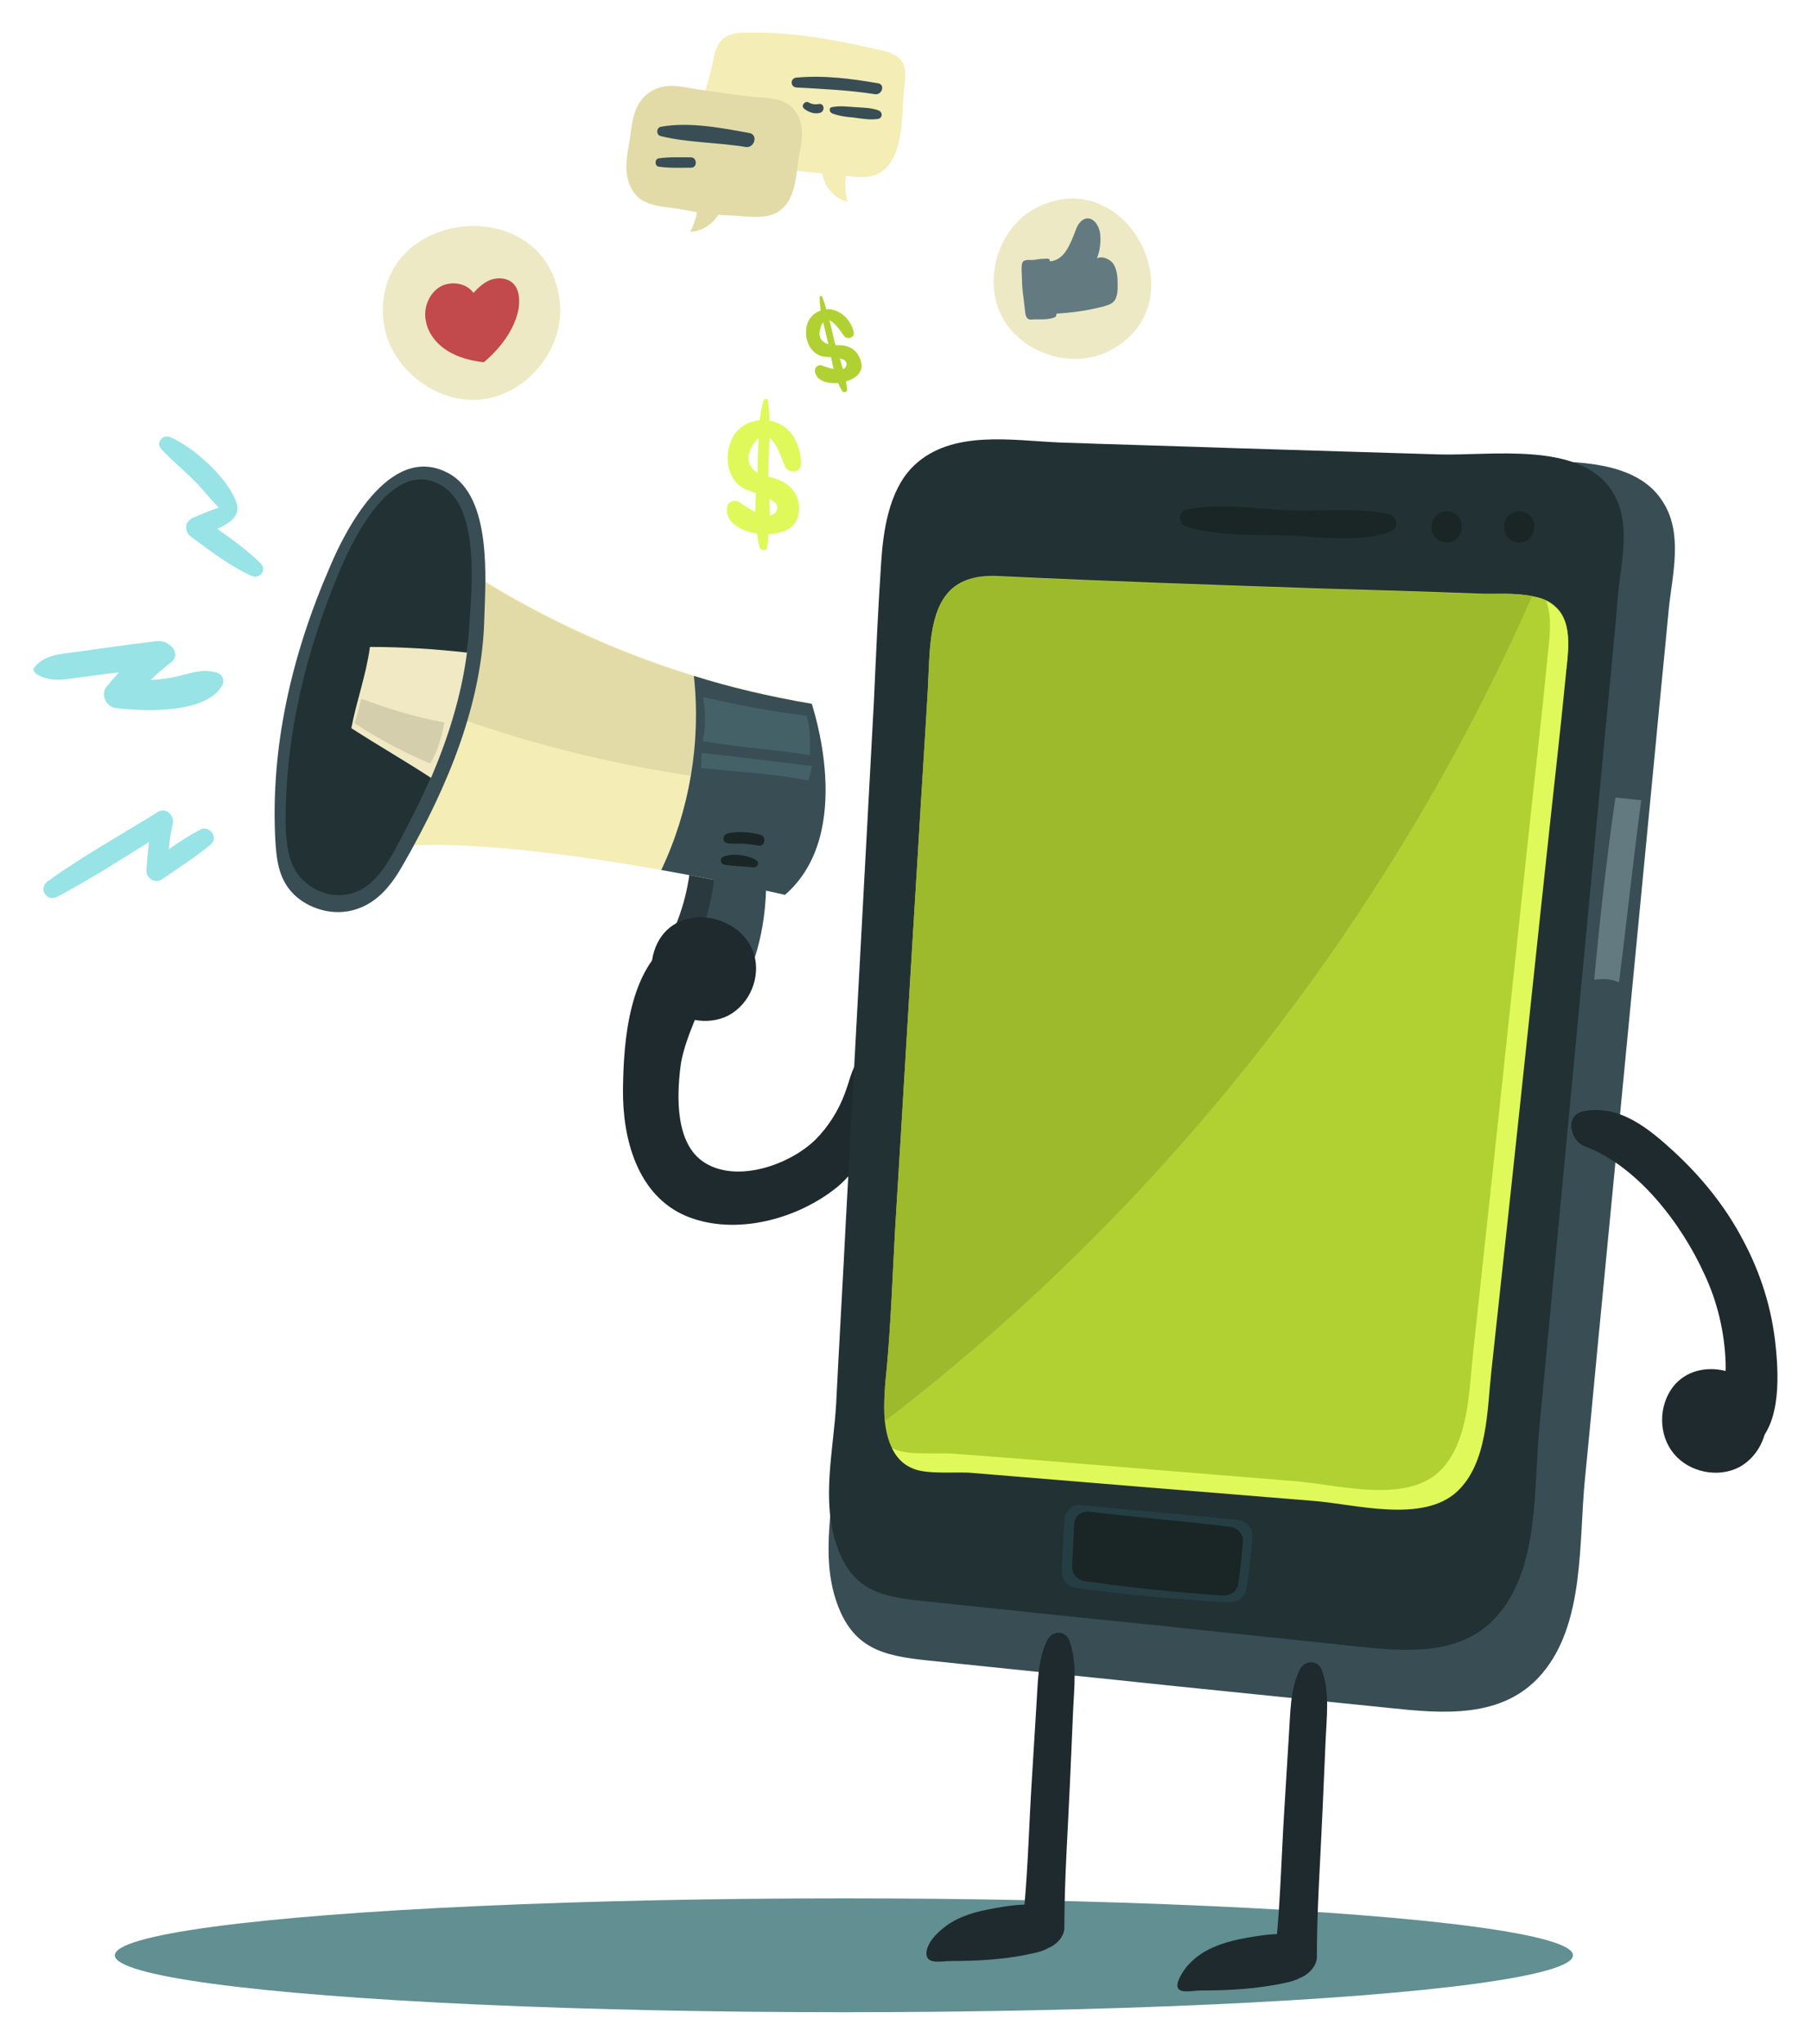 <?xml version="1.0" encoding="utf-8"?>
<!-- Generator: Adobe Illustrator 18.0.0, SVG Export Plug-In . SVG Version: 6.00 Build 0)  -->
<!DOCTYPE svg PUBLIC "-//W3C//DTD SVG 1.1//EN" "http://www.w3.org/Graphics/SVG/1.1/DTD/svg11.dtd">
<svg version="1.1" id="Capa_1" xmlns="http://www.w3.org/2000/svg" xmlns:xlink="http://www.w3.org/1999/xlink" x="0px" y="0px"
	 viewBox="0 0 350 395" enable-background="new 0 0 350 395" xml:space="preserve">
<ellipse fill="#618F92" cx="163.1" cy="377.8" rx="140.9" ry="11"/>
<g id="XMLID_4_">
	<path fill="#2A393D" d="M143.4,165.3c0.4,7.6-0.8,15.6-4,22.2c-3.7-1-7.3-2.9-10.8-4.7c3-5.2,4.7-11.4,5-17.7
		C137.1,165.5,139.9,164.9,143.4,165.3z"/>
	<path id="XMLID_7_" fill="#F4EDB6" d="M159.5,152.3c0.1,7.2-1.6,15.2-7.8,20.6c0,0-10.3-2.4-23.9-4.8c-20.8-3.7-49.2-7.3-60.7-2.6
		l6.4-32.8l5.9-30.5c0,0,20.5,17.8,54.6,28.3c7,2.2,14.6,4,22.8,5.4C156.8,136,159.4,143.5,159.5,152.3z"/>
	<path id="XMLID_9_" fill="#E2DBA8" d="M159.5,152.3c-29.6-1.1-58.9-7.8-86.1-19.5l5.9-30.5c0,0,20.5,17.8,54.6,28.3
		c7,2.2,14.6,4,22.8,5.4C156.8,136,159.4,143.5,159.5,152.3z"/>
	<path fill="#384E54" d="M53.2,162.2c0.2,3.3,0.5,6.8,2.7,9.6c2.2,2.9,6.7,5,11.2,4.3c5.6-0.9,8.7-5.3,10.9-9.2
		c8.7-15.2,15.2-31.1,15.6-47.4c0.2-7.1,1.6-23.6-7-28.1c-11.5-6.1-20.2,11.9-22.7,17.8C56.3,126.6,52.3,144.3,53.2,162.2z"/>
	<path id="XMLID_13_" fill="#223234" d="M90.7,120.8c-0.1,1.9-0.3,3.8-0.6,5.7c0,0,0,0,0,0c-1.1,8.1-3.6,16-6.9,23.8
		c-2.1,4.9-4.6,9.7-7.2,14.5c-2,3.5-4.7,7.6-9.5,8.1c-3.8,0.5-7.5-1.7-9.3-4.5c-1.7-2.8-1.9-6.1-2-9.2c-0.1-17,3.9-33.5,10.7-49.5
		c2.3-5.4,10.2-21.9,19.7-15.7C92.8,98.5,91.1,114.1,90.7,120.8z"/>
	<path id="XMLID_16_" fill="#384E54" d="M151.7,172.9c0,0-10.3-2.4-23.9-4.8c5.5-11.6,7.7-24.8,6.3-37.5c7,2.2,14.6,4,22.8,5.4
		C156.8,136,165.6,160.9,151.7,172.9z"/>
	<path fill="#384E54" d="M148,167.5c0.4,7.6-0.8,15.6-4,22.2c-3.7-1-7.3-2.9-10.8-4.7c3-5.2,4.7-11.4,5-17.7
		C141.7,167.7,144.5,167.1,148,167.5z"/>
	<path id="XMLID_20_" fill="#456168" d="M156.5,145.9c0.1-2.6,0.1-5.1-0.6-7.6c-6.8-0.8-13.3-2.1-20-3.6c0.5,2.8,0.5,5.7-0.1,8.5
		C142.8,144.4,149.5,144.8,156.5,145.9z"/>
	<path id="XMLID_23_" fill="#456168" d="M156.3,150.8c0.1-0.9,0.5-1.9,0.6-2.8c-7.2-0.8-14.2-1.8-21.3-2.5c0,1-0.1,1.9-0.1,2.9
		C142.4,149.1,149.4,149.5,156.3,150.8z"/>
	<path id="XMLID_26_" fill="#F0E9C3" d="M90.2,126.5C90.2,126.5,90.2,126.5,90.2,126.5c-1.1,8.1-3.6,16.1-6.9,23.8
		c-5.2-3.4-10.3-6.3-15.4-9.6c1-5.3,2.8-10,3.6-15.7c6.2,0,12.6,0.4,18.8,1.1C90.2,126.2,90.2,126.3,90.2,126.5z"/>
	<path id="XMLID_29_" fill="#D4CEAD" d="M83.1,147.5c1.6-2.3,2.2-5.2,2.8-7.9c-6.2-1.2-10.1-2.4-16.1-4.6c-0.4,1.6-0.7,3.2-1.3,4.7
		C73.1,142.8,78.1,145.4,83.1,147.5z"/>
	<path id="XMLID_30_" fill="#1A2526" d="M144.1,165.4c-1.4-0.3-2.9-0.4-4.2,0.1c-0.9,0.3-0.7,1.5,0.2,1.6c1.5,0.2,3,0.3,4.6,0.4
		c0.6,0.1,1.7,0.3,1.8-0.6C146.6,166,144.7,165.6,144.1,165.4z"/>
	<path id="XMLID_31_" fill="#1A2526" d="M147,161.3c-2-0.5-4.6-0.8-6.5-0.2c-0.8,0.2-1,1.6,0,1.8c1,0.2,2,0.1,3,0.1
		c1.1,0.1,2.1,0.2,3.2,0.4C147.9,163.5,148.1,161.6,147,161.3z"/>
	<path id="XMLID_32_" fill="#97E3E6" d="M41.7,129.9c-2.9-0.7-4.7,0.2-7.5,0.8c-1.7,0.4-3.4,0.6-5.1,0.7c1.2-1.2,2.4-2.2,3.8-3.3
		c2.5-1.8-0.3-4.6-2.8-4.2c-5,0.6-9.9,1.3-14.9,2c-3.5,0.5-6.5,0.5-8.6,3.1c-0.3,0.4,0,0.9,0.4,1.2c2.9,1.9,6.3,0.9,9.8,0.5
		c2.1-0.3,4.1-0.5,6.2-0.8c-0.8,0.9-1.7,1.9-2.5,2.9c-1,1.3-0.1,3.7,1.8,4c5.8,0.7,17.5,1.1,20.6-4.3
		C43.5,131.5,43,130.2,41.7,129.9z"/>
	<path id="XMLID_33_" fill="#97E3E6" d="M50.4,108.9c-2.5-2.5-5.4-4.6-8.4-6.7c2.3-1.1,4.6-2.5,3.7-5.1c-1.7-4.8-8.2-10.6-12.7-12.6
		c-1.5-0.7-3,1-1.8,2.3c2.4,2.6,5.3,4.8,7.7,7.5c0.7,0.8,3.4,4,3.5,3.8c0-0.2-4.6,1.7-5,1.9c-1.7,0.7-1.9,2.6-0.5,3.7
		c3.7,2.7,7.5,5.7,11.8,7.6C50.1,111.9,51.7,110.2,50.4,108.9z"/>
	<path id="XMLID_34_" fill="#97E3E6" d="M38.7,160.3c-2.1,1.1-4.1,2.4-6.1,3.8c0.2-1.7,0.4-3.3,0.8-5c0.3-1.6-1.4-3.2-2.9-2.2
		c-7.1,4.4-14.5,8.5-21.3,13.4c-1.8,1.3-0.3,4,1.8,3c6.1-3.2,12-7,17.8-10.6c-0.2,1.8-0.4,3.6-0.5,5.5c-0.1,1.5,1.8,2.6,3,1.7
		c3.2-2.2,6.5-4.3,9.5-6.8C42.3,161.7,40.3,159.4,38.7,160.3z"/>
</g>
<g id="XMLID_35_">
	<path id="XMLID_38_" fill="#EDE9C4" d="M74.1,61.9c0.9,8.9,9.9,16.2,18.8,15.3c8.9-0.9,16.2-9.8,15.3-18.7
		C106.1,36.6,71.9,40,74.1,61.9z"/>
	<path id="XMLID_41_" fill="#C2494C" d="M93.5,70c-2.5-0.3-4.9-0.9-7-2.2c-2.1-1.3-3.8-3.4-4.2-5.8c-0.5-2.4,0.5-5.1,2.6-6.5
		c2.1-1.3,5.2-0.9,6.6,1.1c1-1.1,2.1-2.1,3.5-2.6c1.4-0.4,3-0.3,4.1,0.7c1.3,1.2,1.4,3.3,1.1,5.1C99.4,63.8,96.6,67.4,93.5,70z"/>
</g>
<g id="XMLID_42_">
	<path fill="#EDE9C4" d="M200.2,40.2c-7.2,3.7-10.3,13.7-6.6,20.9c3.7,7.2,13.6,10.4,20.8,6.7C232.1,58.7,217.8,31,200.2,40.2z"/>
	<path id="XMLID_46_" fill="#627A80" d="M216,54.9c0-1.3-0.1-2.6-0.7-3.7c-0.6-1.1-2.2-1.8-3.3-1.3c0.6-1.5,0.8-3.2,0.6-4.9
		c-0.2-1.3-1.1-2.8-2.4-2.8c-0.8,0-1.4,0.6-1.8,1.2c-0.4,0.6-0.6,1.4-0.9,2.1c-0.9,2.2-2,4.8-4.6,5c0-0.2-0.1-0.4-0.1-0.4
		c-0.2-0.2-0.7-0.1-0.9-0.1c-0.7,0-1.3,0.1-2,0.2c-0.6,0.1-1.4-0.1-2,0.2c-0.7,0.3-0.4,2.4-0.4,3.1c0,1.3,0.1,2.6,0.3,4
		c0.1,0.6,0.1,1.1,0.2,1.7c0.1,0.5,0.1,1.4,0.3,1.9c0.3,0.7,0.8,0.7,1.5,0.6c1.2,0,2.6,0.1,3.8-0.3c0.3-0.1,0.4-0.2,0.5-0.3
		c0-0.1,0.1-0.4,0.1-0.5c3.1-0.2,6.1-0.6,9.1-1.4c0.7-0.2,1.4-0.4,1.9-0.9C216,57.5,216,56.1,216,54.9z"/>
</g>
<path fill="#E0F95A" d="M150.2,92.6c-0.5-0.2-1.1-0.3-1.7-0.5c0-0.2,0-0.4,0-0.5c0-2.3,0.1-4.7,0.2-7c1.5,1.1,2.5,4.3,3,5.5
	c0.6,1.4,3,1.4,3.1-0.3c0.1-3-1.3-6.8-4.6-8.1c-0.5-0.2-1-0.4-1.5-0.4c0-1.3-0.1-2.7-0.3-4c0-0.3-0.7-0.3-0.8,0
	c-0.4,1.3-0.6,2.6-0.8,3.9c-2.2,0.2-4.2,1.4-5.2,3.3c-1.6,3.1-1.4,7.5,1.8,9.7c0.5,0.3,1.5,0.7,2.7,1.1c-0.1,1.2-0.1,2.4-0.1,3.6
	c-1.3-0.6-2.6-1.5-3.1-1.9c-0.8-0.5-2.1-0.1-2.3,0.7c-0.8,2.9,2.3,4.9,5.7,5.4c0.1,0.9,0.3,1.9,0.5,2.7c0.2,0.6,1.3,0.7,1.4,0.1
	c0.2-0.9,0.3-1.8,0.3-2.7c2.8-0.1,5.4-1.2,5.8-3.7C154.9,96.5,153.5,93.8,150.2,92.6z M145.5,86c0.4-0.6,0.7-1.1,1.1-1.3
	c-0.1,2.2-0.2,4.5-0.2,6.7C144.2,89.9,144.3,87.9,145.5,86z M150.2,98.3c-0.2,0.8-0.7,1.2-1.4,1.3c0-1.1-0.1-2.2-0.1-3.2
	C149.7,96.9,150.4,97.5,150.2,98.3z"/>
<path fill="#B1D133" d="M162.6,66.7c-0.4,0-0.8,0-1.1,0c0-0.1-0.1-0.2-0.1-0.3c-0.4-1.5-0.7-3-1.1-4.5c1.1,0.4,2.3,2.3,2.8,3
	c0.6,0.8,2.1,0.4,1.9-0.7c-0.4-1.9-2-4-4.3-4.4c-0.3-0.1-0.7-0.1-1,0c-0.2-0.8-0.5-1.7-0.8-2.5c-0.1-0.2-0.5-0.1-0.5,0.1
	c0,0.9,0.1,1.7,0.2,2.6c-1.4,0.5-2.4,1.6-2.7,3c-0.5,2.2,0.4,5,2.8,5.8c0.4,0.1,1.1,0.2,1.9,0.2c0.2,0.8,0.3,1.5,0.5,2.3
	c-0.9-0.2-1.9-0.5-2.3-0.7c-0.6-0.2-1.3,0.3-1.3,0.9c0,2,2.3,2.7,4.5,2.5c0.2,0.6,0.5,1.1,0.8,1.6c0.2,0.3,0.9,0.2,0.9-0.2
	c0-0.6-0.1-1.2-0.2-1.7c1.8-0.5,3.2-1.7,3-3.3C166.2,68.4,164.9,66.9,162.6,66.7z M158.6,63.3c0.1-0.5,0.3-0.8,0.5-1
	c0.3,1.4,0.7,2.9,1,4.2C158.4,66,158.1,64.7,158.6,63.3z M163.6,70.3c0,0.6-0.3,0.9-0.7,1c-0.2-0.7-0.4-1.4-0.6-2
	C163,69.4,163.6,69.7,163.6,70.3z"/>
<g id="XMLID_47_">
	<path fill="#F4EDB6" d="M174.8,16.6c0.2-1.7,0.4-3.6-0.6-4.9c-0.9-1.2-2.5-1.7-4-2c-8.6-2-17.1-3.6-26-3.4c-1.4,0-2.9,0.1-4.1,0.9
		c-1.6,1.1-2.1,3.2-2.4,5.1c-0.9,4.7-4.6,12.7-0.6,16.9c0,0,0,0,0,0c2.5,2.5,9,2.7,12.3,3.2c3.2,0.5,6.3,0.8,9.5,1.1
		c0.4,2.6,2.4,4.9,4.9,5.5c-0.4-1.6-0.6-3.3-0.3-5c0,0,0.1,0,0.1,0c3.3,0.4,6.1,0.6,8.3-2.3C174.8,27.8,174.2,21.1,174.8,16.6z"/>
	<path fill="#E2DBA8" d="M153.1,20.8c-1.9-2-5.3-1.9-7.8-2.1c-3.4-0.4-6.8-0.9-10.2-1.4c-3.5-0.5-6.6-1.6-9.8,0.7
		c-3.3,2.5-3.1,6.5-3.8,10.2c-0.7,3.5-0.9,7.4,1.9,10c1.6,1.3,3.8,1.7,5.9,1.9c1.8,0.2,3.6,0.6,5.4,0.9c-0.2,1.3-0.7,2.6-1.3,3.8
		c2.2-0.1,4.3-1.4,5.4-3.3c0.5,0,1,0.1,1.5,0.1c3.1,0,7.2,1,10-0.6c0.8-0.5,1.5-1.2,2-2c1.7-2.8,1.6-6.2,2.2-9.3
		C155.2,26.7,155.5,23.2,153.1,20.8z"/>
	<path id="XMLID_52_" fill="#384E54" d="M144.8,25.7c-5.4-1-11.7-2.2-17.1-1.2c-0.9,0.2-0.9,1.6,0,1.8c5.3,1.3,11,1.2,16.4,2.1
		C145.8,28.7,146.6,26,144.8,25.7z"/>
	<path id="XMLID_53_" fill="#384E54" d="M133.5,30.4c-2.1,0-4.2-0.1-6.2,0.2c-0.8,0.1-0.8,1.5,0,1.6c2.1,0.3,4.1,0.2,6.2,0.2
		C134.8,32.5,134.8,30.4,133.5,30.4z"/>
	<path id="XMLID_54_" fill="#384E54" d="M169.7,16.1c-5.1-0.9-10.5-1.6-15.8-1.1c-1.2,0.1-1.2,1.8,0,1.9c5.1,0.3,10.1,0.5,15.2,1.3
		C170.5,18.4,171.1,16.3,169.7,16.1z"/>
	<path id="XMLID_55_" fill="#384E54" d="M169.7,21.3c-1.4-0.5-3-0.5-4.5-0.6c-1.5-0.1-2.9-0.3-4.4,0c-0.7,0.1-0.5,1,0,1.2
		c1.3,0.5,2.7,0.7,4.1,0.8c1.5,0.2,3.1,0.5,4.6,0.3C170.5,23,170.8,21.7,169.7,21.3z"/>
	<path id="XMLID_56_" fill="#384E54" d="M158.3,20.1c-0.7,0.1-1.3,0.1-2-0.3c-0.7-0.4-1.6,0.6-0.9,1.2c0.9,0.7,2,1.1,3.1,0.8
		C159.5,21.5,159.3,19.9,158.3,20.1z"/>
</g>
<g id="XMLID_57_">
	<path fill="#1E2A2D" d="M170.7,203.9c-0.9-1.1-2.8-1.5-3.8-0.4c-2.2,2.2-2.5,4.8-3.6,7.7c-1.2,3.3-3.2,6.5-5.7,9
		c-4.9,4.8-15.1,8.5-21.5,4.4c-5.6-3.6-5.3-12.7-4.6-18.4c0.9-7.3,6.5-14.7,6.2-22c-0.1-1.4-0.6-2.8-1.8-3.5c-1.7-1.1-4-0.3-5.7,0.8
		c-8.7,5.7-9.7,19.7-9.8,29c-0.1,9.4,2.7,20.5,12.3,24.5c9.5,3.9,21.7,0.5,29.3-5.8C167.6,224.3,176.7,211.2,170.7,203.9z"/>
	<path id="XMLID_61_" fill="#384E54" d="M177.8,91.7c-0.2,0.2-0.4,0.4-0.6,0.5c-4.7,4.8-5.8,12.6-6.3,19c-0.7,9.3-1,18.7-1.5,28
		c-1.9,34.8-3.8,69.6-5.7,104.4c-0.7,12.5-1.4,24.9-2.1,37.4c-0.5,9.3-3.1,19.5,0.1,28.6c3.1,8.9,8.9,10.3,17.3,11.2
		c16.1,1.7,32.2,3.3,48.2,5c13.7,1.4,27.5,2.8,41.2,4.2c10.4,1.1,22.1,2.2,29.6-6.6c8.3-9.7,7.1-25.4,8.3-37.5
		c1.2-12.1,2.3-24.3,3.5-36.4c3.4-35.3,6.8-70.6,10.2-105.8c0.8-8.6,1.7-17.3,2.5-25.9c0.7-6.9,2.9-14.9-1.3-21.1
		c-6.6-10.1-24.9-7-35.6-7.4c-14-0.4-27.9-0.9-41.9-1.3c-12.1-0.4-24.2-0.7-36.2-1.1C198,86.7,185.6,84.5,177.8,91.7z"/>
	<path id="XMLID_64_" fill="#223234" d="M176.7,89.9c-0.2,0.2-0.3,0.3-0.5,0.5c-4.4,4.6-5.5,12.1-5.9,18.2c-0.6,8.9-1,17.9-1.4,26.8
		c-1.8,33.3-3.6,66.6-5.4,100c-0.6,11.9-1.3,23.8-1.9,35.8c-0.5,8.9-2.9,18.7,0.1,27.4c2.9,8.5,8.3,9.9,16.2,10.7
		c15.1,1.6,30.2,3.2,45.3,4.7c12.9,1.4,25.8,2.7,38.7,4.1c9.8,1,20.8,2.1,27.8-6.3c7.8-9.3,6.7-24.4,7.8-35.9
		c1.1-11.6,2.2-23.2,3.3-34.8c3.2-33.8,6.4-67.5,9.6-101.3c0.8-8.3,1.6-16.5,2.3-24.8c0.6-6.6,2.7-14.2-1.2-20.2
		c-6.2-9.6-23.4-6.7-33.4-7c-13.1-0.4-26.2-0.8-39.3-1.2c-11.3-0.4-22.7-0.7-34-1.1C195.6,85.1,184,83,176.7,89.9z"/>
	<path id="XMLID_67_" fill="#B1D133" d="M302.4,131.4c-0.9,9.4-2,18.8-3,28.1c-2.6,24.1-5.2,48.1-7.7,72.2l-3.6,33.3
		c-0.8,7.3-0.8,17.5-6.6,23c-6.7,6.2-19.8,2.4-27.8,1.8c-11-0.9-22-1.8-33.1-2.7c-10.9-0.9-21.8-1.8-32.8-2.7
		c-3.2-0.3-8.7,0.4-11.6-0.9c-3.5-1.5-4.8-5.1-5.2-9c-0.3-3.6,0.1-7.5,0.4-10.4c0.8-8.9,1.1-17.8,1.6-26.7
		c1.5-24.3,2.9-48.5,4.4-72.7c0.6-10.4,1.3-20.8,1.9-31.2c0.4-7.2,0.1-15.3,4.4-19.5c2-1.9,4.9-2.9,9.2-2.7
		c20.7,1,41.4,1.7,62.1,2.4c10.3,0.3,20.7,0.6,31.1,1c2.8,0.1,6.8-0.2,10.1,0.5c1.7,0.3,3.3,0.9,4.4,2
		C304.3,120.5,302.9,126.9,302.4,131.4z"/>
	<path id="XMLID_70_" fill="#E0F95A" d="M300.5,117.2c-0.5-0.4-1.1-0.8-1.7-1.1c1.4,3.5,0.5,8.1,0.2,11.7c-0.9,9.4-2,18.8-3,28.1
		c-2.6,24.1-5.1,48.1-7.7,72.2l-3.6,33.3c-0.8,7.3-0.8,17.5-6.6,23c-6.7,6.2-19.8,2.4-27.8,1.8c-11-0.9-22.1-1.8-33.1-2.7
		c-10.9-0.9-21.8-1.8-32.8-2.6c-3.2-0.3-8.7,0.4-11.6-0.9c-0.2-0.1-0.3-0.2-0.4-0.2c0.8,1.7,2,3.1,3.9,3.9c2.9,1.3,8.5,0.6,11.6,0.9
		c10.9,0.9,21.8,1.8,32.8,2.7c11,0.9,22.1,1.8,33.1,2.7c8,0.6,21.1,4.4,27.8-1.8c5.9-5.5,5.8-15.7,6.6-23l3.6-33.3
		c2.6-24.1,5.1-48.1,7.7-72.2c1-9.4,2.1-18.8,3-28.1C302.9,126.9,304.3,120.5,300.5,117.2z"/>
	<path fill="#253E44" d="M240.9,306.9c0.5-3.2,0.9-6.7,1.1-9.9c0.1-1.7-1.1-3.1-2.7-3.3c-10.2-1.1-20-1.8-30.2-2.9
		c-1.8-0.2-3.3,1.1-3.4,2.9c-0.2,3.1-0.4,6.9-0.5,9.9c-0.1,1.6,1.1,3,2.7,3.2c10.2,1.4,19.2,2.2,29.8,2.8
		C239.3,309.6,240.7,308.5,240.9,306.9z"/>
	<path fill="#1A2526" d="M239.3,306.1c0.4-2.7,0.7-5.6,0.9-8.3c0.1-1.4-1-2.6-2.5-2.8c-9.1-1.1-17.9-1.8-27.1-2.9
		c-1.6-0.2-3,0.9-3,2.4c-0.1,2.6-0.3,5.8-0.4,8.3c0,1.3,1,2.5,2.4,2.7c9.1,1.3,17.2,2.1,26.7,2.8
		C237.9,308.3,239.1,307.4,239.3,306.1z"/>
	<path id="XMLID_71_" fill="#1A2526" d="M279.6,98.8c-3.9,0-3.9,6,0,6C283.5,104.8,283.5,98.8,279.6,98.8z"/>
	<path id="XMLID_74_" fill="#1A2526" d="M293.6,98.8c-3.9,0-3.9,6,0,6C297.5,104.8,297.5,98.8,293.6,98.8z"/>
	<path id="XMLID_75_" fill="#1A2526" d="M268.6,99.4c-6.1-1.5-13.2-0.5-19.5-0.8c-6.4-0.3-13.7-1.5-19.9-0.1c-1.6,0.4-1.5,2.7,0,3.2
		c6.4,2.1,14.2,1.5,20.8,1.8c6.1,0.3,13.2,1.4,19-0.9C270.4,102,269.9,99.7,268.6,99.4z"/>
	<path id="XMLID_78_" fill="#627A80" d="M312.9,189.8c-1.6-0.7-3.1-0.7-4.8-0.5c1.1-11.8,2.4-23.5,4.1-35.2c1.5,0.1,3.5,0.4,5,0.5
		C315.6,166.4,314.4,178,312.9,189.8z"/>
	<path id="XMLID_81_" fill="#9DBA2D" d="M296.1,115.2c-27.5,62.4-70.9,117.9-125.1,159.4c-0.3-3.6,0.1-7.5,0.4-10.4
		c0.8-8.9,1.1-17.8,1.6-26.7c1.5-24.3,2.9-48.5,4.4-72.7c0.6-10.4,1.3-20.8,1.9-31.2c0.4-7.2,0.1-15.3,4.4-19.5
		c2-1.9,4.9-2.9,9.2-2.7c20.7,1,41.4,1.7,62.1,2.4c10.3,0.3,20.7,0.6,31.1,1C288.8,114.8,292.8,114.5,296.1,115.2z"/>
	<path fill="#1E2A2D" d="M343.2,260.4c-0.7-7.4-2.9-14.4-6.4-20.9c-3.3-6.3-7.9-12-13.2-16.9c-4.9-4.5-10.5-9.2-17.5-7.9
		c-3.8,0.7-2.7,5.7,0.2,6.8c10.2,3.8,18.7,15,23.1,24.7c2.5,5.3,3.9,11.2,4.1,17.1c0.2,5.1-1.9,11.1,0.6,15.8c0.7,1.4,2.8,1.7,4,0.9
		C344.2,276.5,343.8,266.4,343.2,260.4z"/>
	<path fill="#1E2A2D" d="M128,180.7c-2.8,3.7-2.8,9.3,0.2,12.9c3,3.6,8.5,4.7,12.6,2.6c4.1-2.2,6.3-7.4,4.9-11.9
		C143.5,177.2,132.8,174.5,128,180.7z"/>
	<path fill="#1E2A2D" d="M323.3,268c-2.8,3.7-2.8,9.3,0.2,12.9c3,3.6,8.5,4.7,12.6,2.6c4.1-2.2,6.3-7.4,4.9-11.9
		C338.8,264.5,328.1,261.8,323.3,268z"/>
	<path id="XMLID_82_" fill="#1E2A2D" d="M205.7,372.5c0-9.4,0.7-19,1.1-28.4c0.2-4.6,0.4-9.1,0.6-13.7c0.2-4.4,0.8-9.2-0.7-13.3
		c-0.7-2.1-3.4-2.2-4.4,0c-1.8,3.9-1.7,8.2-2,12.4c-0.3,4.9-0.6,9.8-0.9,14.7c-0.5,7.9-0.7,15.9-1.4,23.8c-2.6,0.1-5.3,0.6-7.3,1
		c-3.1,0.6-6.3,1.7-8.7,3.8c-1.2,1-2.6,2.5-2.9,4.1c-0.5,2.9,2.8,2,4.8,2c5.3,0,10.6-0.3,15.8-1.5c1-0.2,2-0.5,2.9-1
		C204.3,375.7,205.7,374.1,205.7,372.5z"/>
	<path id="XMLID_86_" fill="#1E2A2D" d="M254.5,378.2c0-9.4,0.7-19,1.1-28.4c0.2-4.6,0.4-9.1,0.6-13.7c0.2-4.4,0.8-9.2-0.7-13.3
		c-0.7-2.1-3.4-2.2-4.4,0c-1.8,3.9-1.7,8.2-2,12.4c-0.3,4.9-0.6,9.8-0.9,14.7c-0.5,7.9-0.7,15.9-1.4,23.8c-2.6,0.1-5.3,0.6-7.3,1
		c-3.3,0.7-6.7,1.9-9.1,4.2c-1.1,1-2.2,2.5-2.7,3.9c-0.9,2.8,2.5,1.8,4.3,1.8c5.5,0,11.1-0.3,16.5-1.5c1-0.2,2-0.5,2.9-1
		C253.1,381.4,254.5,379.7,254.5,378.2z"/>
</g>
</svg>
